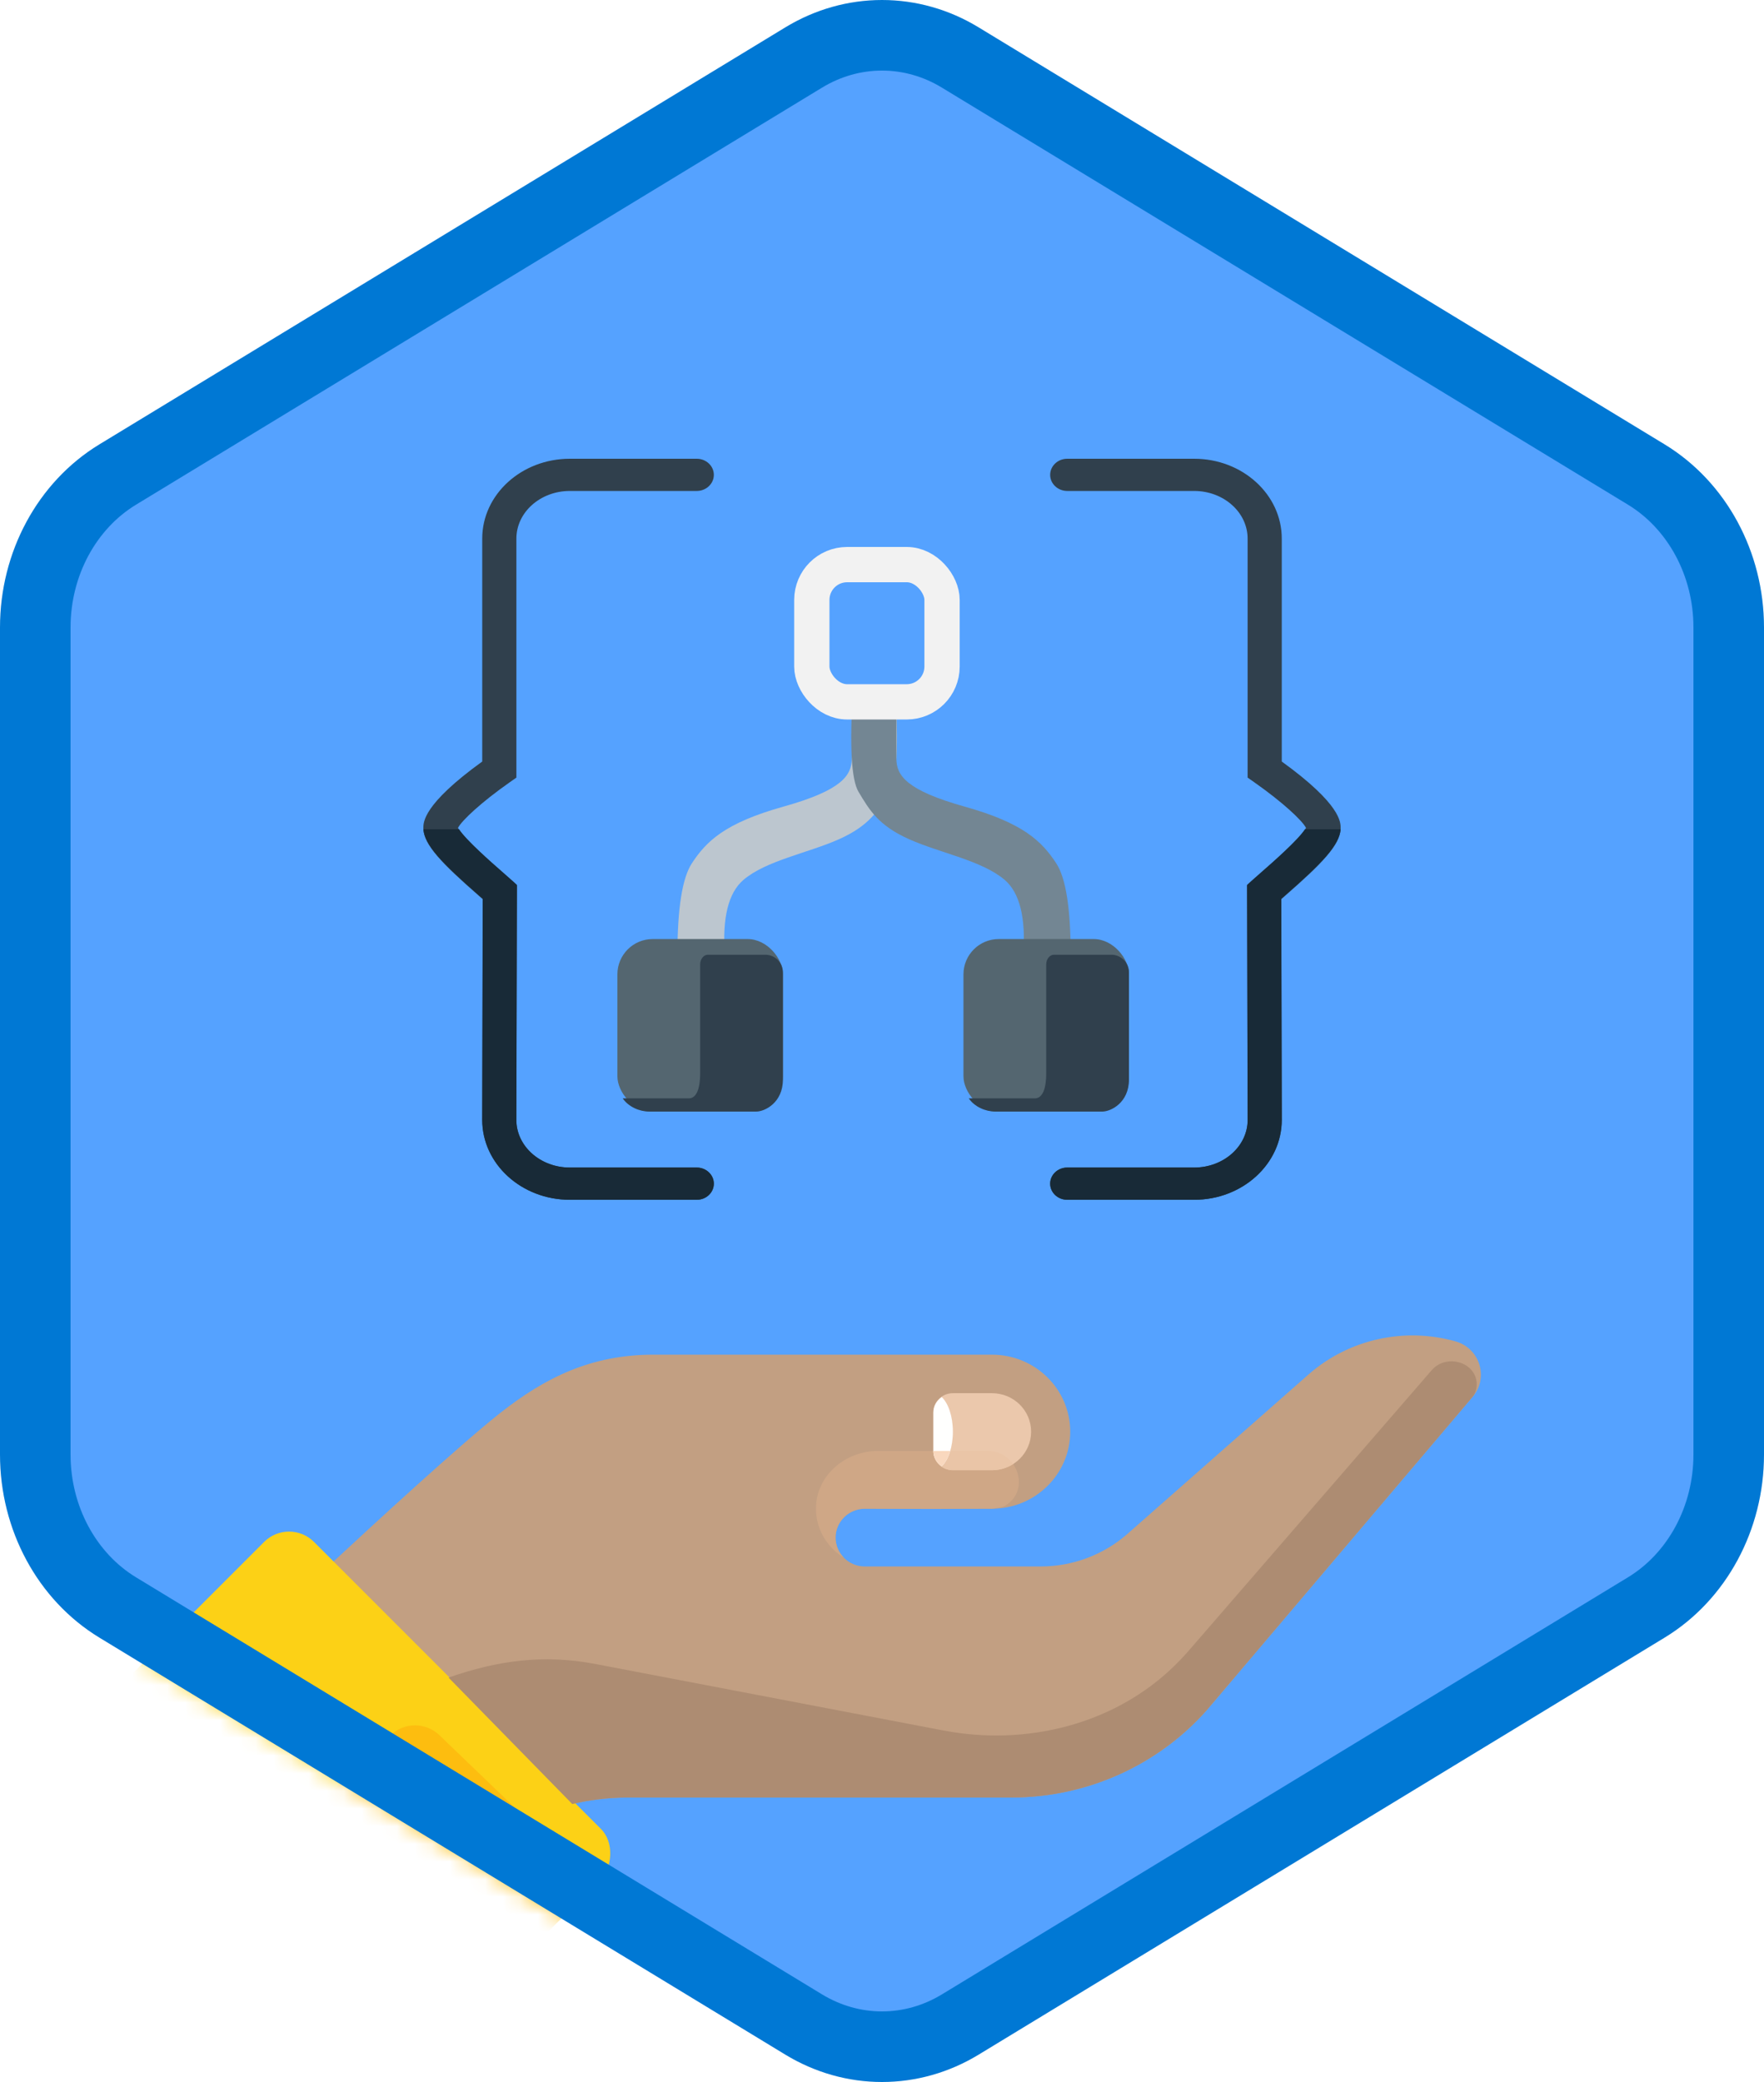<?xml version="1.0" encoding="UTF-8"?>
<svg width="100px" height="118px" viewBox="0 0 100 118" version="1.1" xmlns="http://www.w3.org/2000/svg" xmlns:xlink="http://www.w3.org/1999/xlink">
    <!-- Generator: Sketch 53.2 (72643) - https://sketchapp.com -->
    <title>Build automated workflows to integrate data and apps with Azure Logic Apps/build-automated-workflows-to-integrate-data-and-apps-with-azure-logic-apps</title>
    <desc>Created with Sketch.</desc>
    <defs>
        <path d="M42.742,1.497 C44.374,0.499 46.187,0 48,0 C49.813,0 51.627,0.499 53.256,1.497 L90.591,24.332 C93.933,26.377 96,30.203 96,34.353 L96,79.647 C96,83.795 93.933,87.624 90.591,89.668 L53.256,112.505 C51.627,113.501 49.813,114 48,114 C46.187,114 44.374,113.501 42.742,112.505 L5.409,89.668 C2.066,87.624 0,83.795 0,79.647 L0,34.353 C0,30.203 2.066,26.377 5.409,24.332 L42.742,1.497 Z" id="path-1"></path>
        <filter x="-4.7%" y="-7.8%" width="109.3%" height="115.7%" filterUnits="objectBoundingBox" id="filter-3">
            <feOffset dx="0" dy="2" in="SourceAlpha" result="shadowOffsetOuter1"></feOffset>
            <feColorMatrix values="0 0 0 0 0   0 0 0 0 0   0 0 0 0 0  0 0 0 0.099 0" type="matrix" in="shadowOffsetOuter1" result="shadowMatrixOuter1"></feColorMatrix>
            <feMerge>
                <feMergeNode in="shadowMatrixOuter1"></feMergeNode>
                <feMergeNode in="SourceGraphic"></feMergeNode>
            </feMerge>
        </filter>
    </defs>
    <g id="Badges" stroke="none" stroke-width="1" fill="none" fill-rule="evenodd">
        <g id="Build-automated-workflows-to-integrate-data-and-apps-with-Azure-Logic-Apps" transform="translate(-50, -50)">
            <g id="Build-automated-workflows-to-integrate-data-and-apps-with-Azure-Logic-Apps/build-automated-workflows-to-integrate-data-and-apps-with-azure-logic-apps" transform="translate(50, 50)">
                <g id="Mask" transform="translate(2, 2)">
                    <mask id="mask-2" fill="white">
                        <use xlink:href="#path-1"></use>
                    </mask>
                    <use id="Trophy-1" fill="#55A2FF" xlink:href="#path-1"></use>
                    <g id="Hand" filter="url(#filter-3)" mask="url(#mask-2)">
                        <g transform="translate(-4, 71)">
                            <path d="M76.218,2.866 L65.886,11.96 C64.533,13.134 62.792,13.782 60.988,13.782 L51.03,13.782 C50.112,13.782 49.367,13.049 49.367,12.145 C49.367,11.242 50.112,10.508 51.03,10.508 C51.03,10.508 57.974,10.508 58.235,10.508 C60.684,10.508 62.67,8.554 62.67,6.143 C62.67,3.733 60.684,1.778 58.235,1.778 C57.974,1.778 48.917,1.778 46.041,1.778 C44.42,1.778 40.773,1.778 39.041,1.778 C35.516,1.778 32.906,3.076 30.351,5.087 C28.077,6.877 23.035,11.522 20.686,13.706 L34.443,27.247 C35.361,27.028 36.42,26.877 37.629,26.877 L59.344,26.877 C63.577,26.877 67.604,25.08 70.393,21.947 L85.424,4.234 C86.427,3.16 85.929,1.422 84.505,1.022 C81.604,0.207 78.481,0.902 76.218,2.866 Z" id="Fill-168" fill="#C29F82"></path>
                            <rect id="Rectangle" fill="#FCD116" transform="translate(18.74, 29.715) rotate(45) translate(-18.74, -29.715) " x="5.24" y="16.715" width="27" height="26" rx="2"></rect>
                            <path d="M16.238,22.964 L28.46,22.727 L28.461,44.686 C28.461,45.604 27.837,46.404 26.946,46.626 L16.253,49.297 C15.181,49.565 14.095,48.914 13.828,47.842 C13.784,47.669 13.765,47.49 13.769,47.312 L14.277,24.919 C14.302,23.847 15.166,22.985 16.238,22.964 Z" id="Rectangle" fill="#FDBD0F" transform="translate(21.115, 36.042) rotate(45) translate(-21.115, -36.042) "></path>
                            <path d="M49.838,13.283 C49.547,12.989 49.367,12.588 49.367,12.145 C49.367,11.242 50.112,10.508 51.03,10.508 C51.03,10.508 53.022,10.516 54.909,10.524 C54.909,10.518 58.235,10.508 58.235,10.508 C58.388,10.498 58.793,10.441 58.96,10.346 C60.443,9.512 59.71,7.234 58.004,7.234 L51.765,7.234 C49.99,7.234 48.394,8.524 48.267,10.267 C48.173,11.543 48.829,12.667 49.838,13.283" id="Fill-174" fill="#CFA786"></path>
                            <path d="M54.91,7.234 L54.91,5.052 C54.91,4.45 55.406,3.961 56.018,3.961 L58.235,3.961 C59.46,3.961 60.453,4.937 60.453,6.143 C60.453,7.348 59.46,8.326 58.235,8.326 L56.018,8.326 C55.406,8.326 54.91,7.837 54.91,7.234" id="Fill-180" fill="#EBC8AC"></path>
                            <path d="M56.018,8.326 L58.235,8.326 C58.676,8.326 59.084,8.196 59.428,7.978 C59.126,7.546 58.632,7.234 58.004,7.234 L54.91,7.234 C54.91,7.837 55.406,8.326 56.018,8.326" id="Fill-181" fill="#EAC5A7"></path>
                            <path d="M56.018,6.143 C56.018,5.275 55.759,4.531 55.386,4.18 C55.105,4.378 54.91,4.685 54.91,5.052 L54.91,7.234 C54.91,7.6 55.105,7.909 55.386,8.106 C55.759,7.755 56.018,7.012 56.018,6.143" id="Fill-182" fill="#FFFFFE"></path>
                            <path d="M55.386,8.106 C55.586,7.918 55.75,7.609 55.862,7.234 L54.91,7.234 C54.91,7.6 55.105,7.909 55.386,8.106" id="Fill-183" fill="#F9D8BE"></path>
                            <path d="M69.285,18.673 C69.052,18.934 68.811,19.185 68.562,19.428 C65.155,22.742 60.182,23.975 55.479,23.077 L35.754,19.309 C32.824,18.749 30.203,19.108 27.429,20.08 L34.443,27.247 C35.361,27.028 36.42,26.877 37.629,26.877 L59.344,26.877 C63.577,26.877 67.604,25.08 70.393,21.947 L85.424,4.234 C85.611,4.033 85.697,3.794 85.711,3.538 C85.786,2.219 83.983,1.658 83.138,2.686 L69.285,18.673 Z" id="Fill-184" fill="#AD8C72"></path>
                        </g>
                    </g>
                    <g id="LogicApps-Icon" mask="url(#mask-2)">
                        <g transform="translate(22, 24)">
                            <g id="Group-4">
                                <g id="Group-3">
                                    <path d="M3.138,24.762 C3.218,24.833 3.296,24.899 3.368,24.963 L3.339,37.476 C3.339,39.971 5.567,42 8.305,42 L15.498,42 C16.033,42 16.467,41.591 16.467,41.087 C16.467,40.583 16.033,40.174 15.498,40.174 L8.303,40.174 C6.632,40.174 5.274,38.964 5.274,37.478 L5.305,24.18 L5.005,23.908 C4.848,23.767 4.659,23.602 4.453,23.422 C3.836,22.883 2.245,21.491 1.962,20.922 C2.182,20.5 3.284,19.468 4.884,18.345 L5.274,18.072 L5.274,4.524 C5.274,3.036 6.632,1.826 8.303,1.826 L15.498,1.826 C16.033,1.826 16.467,1.417 16.467,0.913 C16.467,0.409 16.033,0 15.498,0 L8.303,0 C5.564,0 3.337,2.029 3.337,4.524 L3.337,17.161 C-0.024,19.591 -0.004,20.607 0,20.95 C0.02,21.876 1.027,22.917 3.138,24.762 L3.138,24.762 Z" id="Fill-1" fill="#30404D"></path>
                                    <path d="M3.97015754e-13,21 L2.024,21 C2.433,21.624 3.87,22.883 4.449,23.39 C4.655,23.57 4.844,23.735 5.001,23.877 L5.302,24.149 L5.27,37.47 C5.27,38.959 6.629,40.171 8.3,40.171 L15.498,40.171 C16.033,40.171 16.467,40.58 16.467,41.085 C16.467,41.591 16.033,42 15.498,42 L8.303,42 C5.563,42 3.335,39.967 3.335,37.468 L3.364,24.933 C3.292,24.869 3.214,24.803 3.134,24.732 L3.134,24.732 C1.088,22.942 0.078,21.907 3.97354892e-13,21 Z" id="Combined-Shape" fill="#182A37"></path>
                                </g>
                                <g id="Group-3" transform="translate(43.5, 21) scale(-1, 1) translate(-43.5, -21) translate(35, 0)">
                                    <path d="M3.138,24.762 C3.218,24.833 3.296,24.899 3.368,24.963 L3.339,37.476 C3.339,39.971 5.567,42 8.305,42 L15.498,42 C16.033,42 16.467,41.591 16.467,41.087 C16.467,40.583 16.033,40.174 15.498,40.174 L8.303,40.174 C6.632,40.174 5.274,38.964 5.274,37.478 L5.305,24.18 L5.005,23.908 C4.848,23.767 4.659,23.602 4.453,23.422 C3.836,22.883 2.245,21.491 1.962,20.922 C2.182,20.5 3.284,19.468 4.884,18.345 L5.274,18.072 L5.274,4.524 C5.274,3.036 6.632,1.826 8.303,1.826 L15.498,1.826 C16.033,1.826 16.467,1.417 16.467,0.913 C16.467,0.409 16.033,0 15.498,0 L8.303,0 C5.564,0 3.337,2.029 3.337,4.524 L3.337,17.161 C-0.024,19.591 -0.004,20.607 0,20.95 C0.02,21.876 1.027,22.917 3.138,24.762 L3.138,24.762 Z" id="Fill-1" fill="#30404D"></path>
                                    <path d="M3.97903932e-13,21 L2.024,21 C2.433,21.624 3.87,22.883 4.449,23.39 C4.655,23.57 4.844,23.735 5.001,23.877 L5.302,24.149 L5.27,37.47 C5.27,38.959 6.629,40.171 8.3,40.171 L15.498,40.171 C16.033,40.171 16.467,40.58 16.467,41.085 C16.467,41.591 16.033,42 15.498,42 L8.303,42 C5.563,42 3.335,39.967 3.335,37.468 L3.364,24.933 C3.292,24.869 3.214,24.803 3.134,24.732 L3.134,24.732 C1.088,22.942 0.078,21.907 3.97354892e-13,21 Z" id="Combined-Shape" fill="#182A37"></path>
                                </g>
                            </g>
                            <g id="Group-2" transform="translate(11, 5)">
                                <path d="M3.403,23.111 L6.091,23.111 C5.94,21.012 6.291,19.599 7.145,18.869 C8.425,17.776 10.787,17.352 12.545,16.572 C14.303,15.792 14.812,14.908 15.429,13.879 C15.841,13.193 15.946,11.234 15.744,8 L13.283,8 C13.283,10.029 13.283,11.361 13.283,11.996 C13.283,12.948 12.724,13.79 9.409,14.717 C6.094,15.645 5.04,16.679 4.221,17.93 C3.676,18.763 3.403,20.491 3.403,23.111 Z" id="Path-107" fill="#BCC6CF"></path>
                                <path d="M13.256,23.111 L15.943,23.111 C15.793,21.012 16.144,19.599 16.997,18.869 C18.278,17.776 20.64,17.352 22.398,16.572 C24.156,15.792 24.665,14.908 25.282,13.879 C25.694,13.193 25.798,11.234 25.596,8 L23.136,8 C23.136,10.029 23.136,11.361 23.136,11.996 C23.136,12.948 22.577,13.79 19.262,14.717 C15.947,15.645 14.892,16.679 14.074,17.93 C13.529,18.763 13.256,20.491 13.256,23.111 Z" id="Path-107" fill="#738693" transform="translate(19.476, 15.556) scale(-1, 1) translate(-19.476, -15.556) "></path>
                                <rect id="Rectangle" stroke="#F2F2F2" stroke-width="2" x="11.022" y="1" width="7.382" height="7.778" rx="2"></rect>
                                <g id="Group" transform="translate(-0, 22.222)">
                                    <rect id="Rectangle" fill="#546670" x="0" y="0" width="9.382" height="9.778" rx="2"></rect>
                                    <path d="M9.382,7.966 L9.382,1.889 C9.382,1.337 8.935,0.889 8.382,0.889 L5.131,0.889 C4.888,0.889 4.691,1.137 4.691,1.444 L4.691,7.568 C4.691,7.876 4.691,9.029 4.042,9.029 L0.3,9.029 C0.632,9.512 1.252,9.778 1.803,9.778 L7.871,9.778 C8.355,9.778 9.382,9.277 9.382,7.966 Z" id="Fill-683" fill="#30404D"></path>
                                </g>
                                <g id="Group" transform="translate(19.618, 22.222)">
                                    <rect id="Rectangle" fill="#546670" x="0" y="0" width="9.382" height="9.778" rx="2"></rect>
                                    <path d="M9.382,7.966 L9.382,1.889 C9.382,1.337 8.935,0.889 8.382,0.889 L5.131,0.889 C4.888,0.889 4.691,1.137 4.691,1.444 L4.691,7.568 C4.691,7.876 4.691,9.029 4.042,9.029 L0.3,9.029 C0.632,9.512 1.252,9.778 1.803,9.778 L7.871,9.778 C8.355,9.778 9.382,9.277 9.382,7.966 Z" id="Fill-683" fill="#30404D"></path>
                                </g>
                            </g>
                        </g>
                    </g>
                </g>
                <g id="Azure-Hex-Border" stroke="#0078D4" stroke-width="4">
                    <path d="M45.562,3.258 L6.673,26.894 C3.797,28.643 2,31.951 2,35.558 L2,82.442 C2,86.049 3.798,89.359 6.673,91.106 L45.561,114.742 C46.929,115.572 48.455,116 50,116 C51.546,116 53.072,115.572 54.436,114.743 L93.327,91.106 C96.202,89.358 98,86.048 98,82.442 L98,35.558 C98,31.952 96.203,28.644 93.327,26.894 L54.435,3.258 C53.072,2.428 51.546,2 50,2 C48.454,2 46.929,2.428 45.562,3.258 Z M45.562,3.258 C45.562,3.258 45.562,3.258 45.562,3.258 L45.562,3.258 L45.562,3.258 Z"></path>
                </g>
            </g>
        </g>
    </g>
</svg>